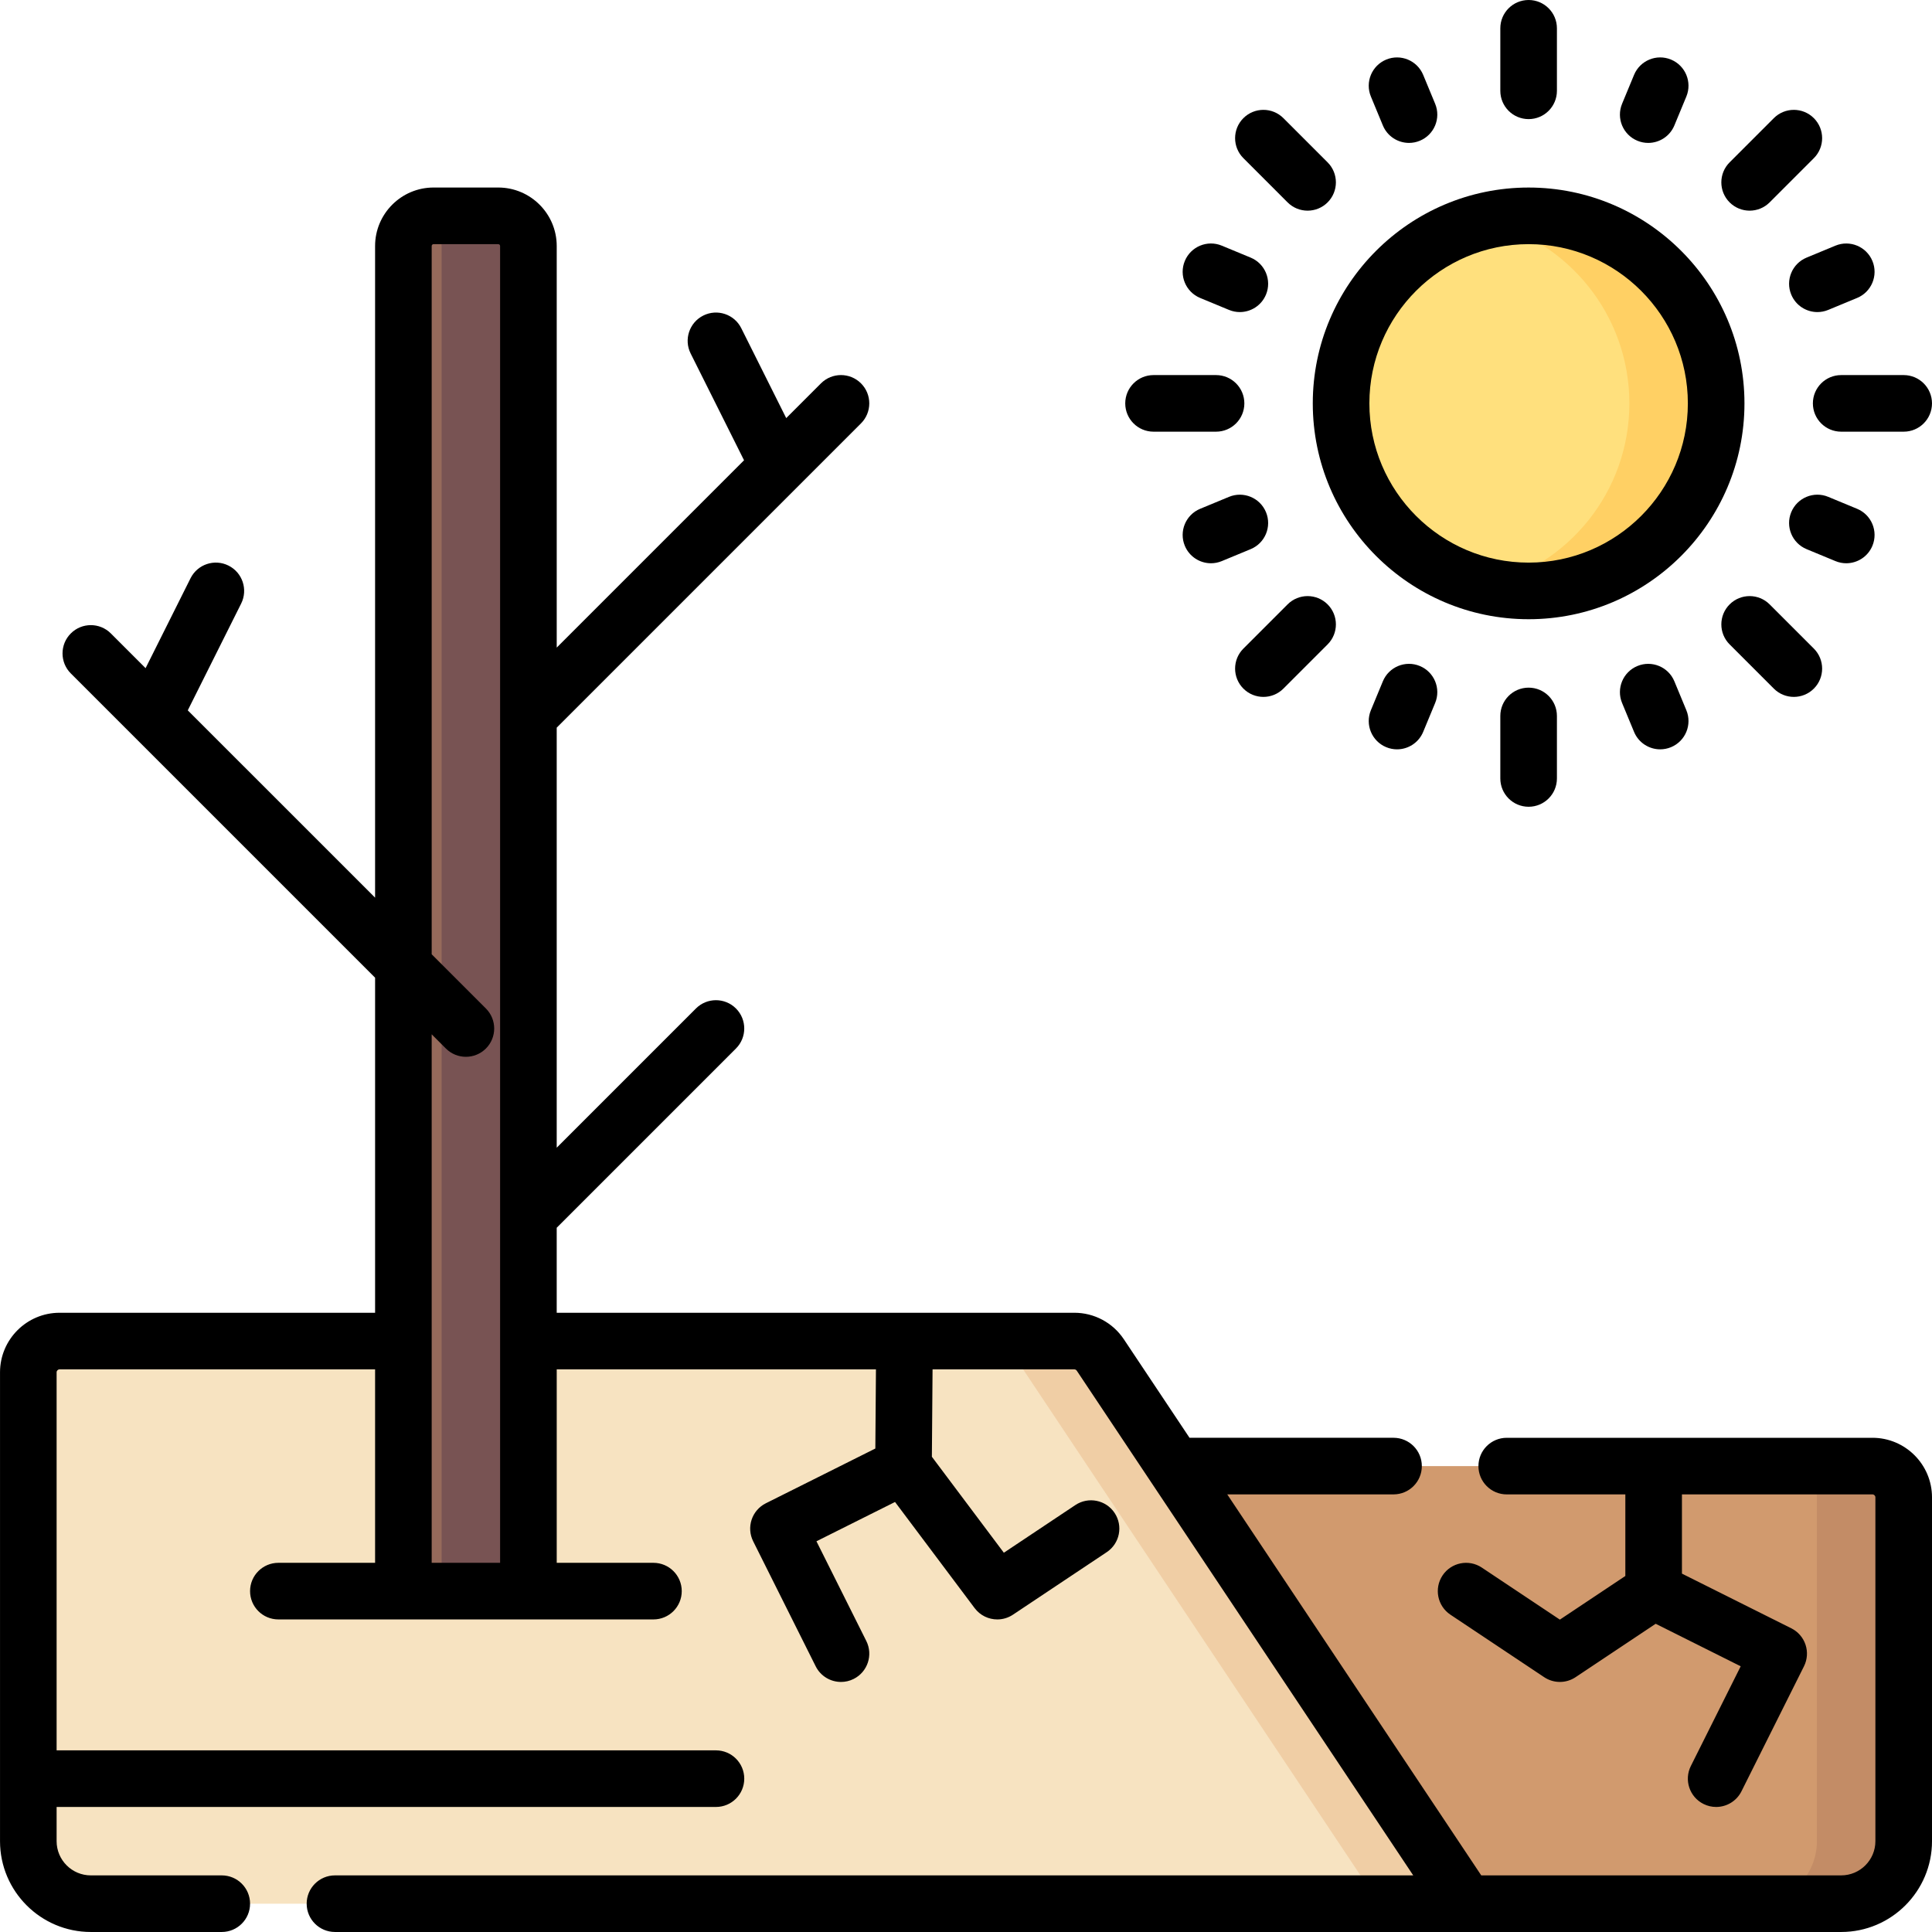 <svg id="Capa_1" enable-background="new 0 0 512.001 512.001" height="512" viewBox="0 0 512.001 512.001" width="512" xmlns="http://www.w3.org/2000/svg"><g><g><g><circle cx="405.1" cy="106.9" fill="#ffe07d" r="49.7"/><path d="m405.1 57.2c-3.96 0-7.807.477-11.5 1.352 21.901 5.191 38.2 24.86 38.2 48.348s-16.299 43.157-38.2 48.348c3.693.875 7.54 1.352 11.5 1.352 27.449 0 49.7-22.251 49.7-49.7.001-27.449-22.251-49.7-49.7-49.7z" fill="#ffd064"/></g><g><path d="m487.934 504.5c9.15 0 16.567-7.417 16.567-16.567v-91.117c0-4.575-3.709-8.283-8.283-8.283h-189.995v115.967z" fill="#d19a6e"/><path d="m388.534 504.5-96.941-145.411c-1.536-2.304-4.123-3.689-6.892-3.689h-268.917c-4.575 0-8.283 3.709-8.283 8.283v124.25c0 9.15 7.417 16.567 16.567 16.567z" fill="#f7e3c1"/><path d="m291.593 359.089c-1.536-2.304-4.123-3.689-6.892-3.689h-23c2.77 0 5.356 1.384 6.892 3.689l96.941 145.411h23z" fill="#f0cea5"/><path d="m140.034 421.667h-33.134v-356.467c0-4.418 3.582-8 8-8h17.133c4.418 0 8 3.582 8 8v356.467z" fill="#966a5b"/><path d="m496.217 388.533h-23c4.575 0 8.283 3.709 8.283 8.284v91.117c0 9.15-7.417 16.567-16.567 16.567h23c9.149 0 16.567-7.417 16.567-16.567v-91.117c0-4.575-3.708-8.284-8.283-8.284z" fill="#c38c66"/><path d="m132.034 57.2h-17.134c-1.037 0-2.024.204-2.933.563 2.965 1.171 5.067 4.056 5.067 7.437v356.466h23v-356.466c0-4.418-3.582-8-8-8z" fill="#785353"/></g></g><g><path d="m496.217 381.033h-96.915c-4.142 0-7.5 3.357-7.5 7.5s3.358 7.5 7.5 7.5h31.431v21.62l-17.35 11.566-20.69-13.793c-3.447-2.297-8.103-1.366-10.4 2.08-2.298 3.446-1.366 8.103 2.08 10.4l24.85 16.566c1.26.84 2.71 1.26 4.16 1.26s2.9-.42 4.16-1.26l21.229-14.152 22.532 11.266-13.212 26.424c-1.852 3.705-.351 8.21 3.354 10.062 1.077.538 2.221.794 3.348.794 2.751 0 5.4-1.52 6.714-4.147l16.567-33.133c.89-1.779 1.036-3.839.407-5.727-.629-1.887-1.982-3.446-3.761-4.336l-28.987-14.494v-20.998h50.483c.432 0 .783.352.783.783v91.117c0 4.999-4.067 9.066-9.067 9.066h-95.386l-67.311-100.967h44.066c4.142 0 7.5-3.357 7.5-7.5s-3.358-7.5-7.5-7.5h-54.066l-17.402-26.104c-2.934-4.401-7.843-7.029-13.133-7.029h-137.167v-22.527l47.503-47.503c2.929-2.93 2.929-7.678 0-10.607-2.929-2.928-7.678-2.928-10.606 0l-36.897 36.897v-111.317l80.637-80.636c2.929-2.93 2.929-7.678 0-10.607-2.929-2.928-7.678-2.928-10.606 0l-9.209 9.209-11.913-23.827c-1.852-3.704-6.356-5.206-10.062-3.354-3.705 1.853-5.206 6.357-3.354 10.062l14.149 28.298-49.641 49.641v-106.426c0-8.547-6.953-15.5-15.5-15.5h-17.135c-8.547 0-15.5 6.953-15.5 15.5v172.692l-49.641-49.64 14.149-28.298c1.853-3.705.351-8.21-3.354-10.062-3.703-1.855-8.209-.351-10.062 3.354l-11.913 23.827-9.209-9.208c-2.929-2.928-7.678-2.928-10.606 0-2.929 2.93-2.929 7.678 0 10.607l80.636 80.634v88.794h-83.616c-8.703 0-15.783 7.08-15.783 15.783v124.25c0 13.271 10.796 24.067 24.066 24.067h34.7c4.142 0 7.5-3.357 7.5-7.5s-3.358-7.5-7.5-7.5h-34.7c-5 0-9.067-4.067-9.067-9.066v-9.067h174.733c4.142 0 7.5-3.357 7.5-7.5s-3.358-7.5-7.5-7.5h-174.733v-100.183c0-.432.352-.783.783-.783h83.617v51.267h-25.633c-4.142 0-7.5 3.357-7.5 7.5s3.358 7.5 7.5 7.5h99.4c4.142 0 7.5-3.357 7.5-7.5s-3.358-7.5-7.5-7.5h-25.633v-51.268h84.6l-.164 20.98-29.023 14.512c-1.779.89-3.132 2.449-3.761 4.336-.629 1.888-.482 3.947.407 5.727l16.567 33.134c1.314 2.628 3.962 4.148 6.714 4.148 1.127 0 2.271-.256 3.348-.794 3.705-1.853 5.206-6.357 3.354-10.062l-13.212-26.425 20.826-10.414 21.095 28.126c1.468 1.958 3.719 3.001 6.005 3.001 1.433 0 2.879-.41 4.155-1.261l24.85-16.567c3.447-2.298 4.378-6.954 2.08-10.4-2.297-3.446-6.955-4.377-10.4-2.08l-18.947 12.632-19.073-25.432.181-23.159h37.566c.263 0 .506.13.652.349l19.642 29.463c.005.008.011.017.017.025l69.507 104.261h-285.752c-4.142 0-7.5 3.357-7.5 7.5s3.358 7.5 7.5 7.5h299.757c.005 0 .011.001.016.001s.009-.001.014-.001h99.379c13.27 0 24.066-10.796 24.066-24.066v-91.117c0-8.704-7.08-15.784-15.783-15.784zm-381.817 33.134v-140.061l3.764 3.764c1.464 1.464 3.384 2.196 5.303 2.196s3.839-.732 5.303-2.196c2.929-2.93 2.929-7.678 0-10.607l-14.37-14.37v-187.693c0-.275.224-.5.5-.5h17.133c.276 0 .5.225.5.5v124.531.005 132.528.003 91.899h-18.133z"/><path d="m405.101 49.7c-31.54 0-57.2 25.66-57.2 57.2s25.66 57.199 57.2 57.199 57.2-25.659 57.2-57.199-25.66-57.2-57.2-57.2zm0 99.4c-23.269 0-42.2-18.931-42.2-42.199 0-23.27 18.931-42.2 42.2-42.2s42.2 18.931 42.2 42.2c-.001 23.268-18.931 42.199-42.2 42.199z"/><path d="m405.101 31.566c4.142 0 7.5-3.357 7.5-7.5v-16.566c0-4.143-3.358-7.5-7.5-7.5s-7.5 3.357-7.5 7.5v16.566c0 4.143 3.357 7.5 7.5 7.5z"/><path d="m341.225 53.631c1.464 1.465 3.384 2.197 5.303 2.197s3.839-.732 5.303-2.196c2.929-2.929 2.929-7.678 0-10.606l-11.714-11.716c-2.929-2.93-7.678-2.929-10.606-.001-2.929 2.929-2.929 7.678 0 10.606z"/><path d="m305.701 114.4h16.566c4.142 0 7.5-3.357 7.5-7.5s-3.358-7.5-7.5-7.5h-16.566c-4.142 0-7.5 3.357-7.5 7.5s3.358 7.5 7.5 7.5z"/><path d="m334.814 184.686c1.919 0 3.839-.732 5.303-2.197l11.714-11.715c2.929-2.929 2.929-7.678 0-10.606s-7.678-2.929-10.606.001l-11.714 11.715c-2.929 2.929-2.929 7.678 0 10.606 1.464 1.464 3.384 2.196 5.303 2.196z"/><path d="m397.601 189.733v16.567c0 4.143 3.358 7.5 7.5 7.5s7.5-3.357 7.5-7.5v-16.566c0-4.143-3.358-7.5-7.5-7.5-4.143-.001-7.5 3.357-7.5 7.499z"/><path d="m470.083 182.489c1.464 1.465 3.384 2.197 5.303 2.197s3.839-.732 5.303-2.196c2.929-2.929 2.929-7.678 0-10.606l-11.714-11.715c-2.928-2.93-7.677-2.929-10.606-.001-2.929 2.929-2.929 7.678 0 10.606z"/><path d="m480.434 106.9c0 4.143 3.358 7.5 7.5 7.5h16.566c4.142 0 7.5-3.357 7.5-7.5s-3.358-7.5-7.5-7.5h-16.567c-4.141 0-7.499 3.358-7.499 7.5z"/><path d="m463.672 55.828c1.919 0 3.839-.732 5.303-2.197l11.714-11.715c2.929-2.929 2.929-7.678 0-10.606s-7.678-2.929-10.607.001l-11.714 11.715c-2.929 2.929-2.929 7.678 0 10.606 1.465 1.464 3.385 2.196 5.304 2.196z"/><path d="m366.472 33.242c1.196 2.889 3.989 4.632 6.932 4.632.957 0 1.929-.185 2.867-.573 3.827-1.585 5.644-5.972 4.059-9.799l-3.17-7.653c-1.585-3.827-5.972-5.642-9.799-4.059-3.827 1.585-5.644 5.972-4.059 9.799z"/><path d="m318.049 78.96 7.653 3.17c.938.39 1.911.573 2.867.573 2.943 0 5.736-1.744 6.932-4.632 1.585-3.827-.232-8.214-4.059-9.799l-7.653-3.17c-3.826-1.59-8.214.231-9.799 4.059-1.585 3.827.233 8.214 4.059 9.799z"/><path d="m335.501 135.729c-1.585-3.827-5.974-5.642-9.799-4.059l-7.653 3.17c-3.827 1.585-5.644 5.972-4.059 9.799 1.196 2.889 3.989 4.632 6.932 4.632.957 0 1.929-.185 2.867-.573l7.653-3.17c3.827-1.586 5.644-5.972 4.059-9.799z"/><path d="m366.472 180.558-3.17 7.653c-1.585 3.827.232 8.214 4.059 9.799.939.39 1.911.573 2.867.573 2.943 0 5.736-1.744 6.932-4.632l3.17-7.653c1.585-3.827-.232-8.214-4.059-9.799-3.828-1.589-8.214.231-9.799 4.059z"/><path d="m433.929 176.499c-3.827 1.585-5.644 5.972-4.059 9.799l3.17 7.653c1.196 2.889 3.989 4.632 6.932 4.632.957 0 1.929-.185 2.867-.573 3.827-1.585 5.644-5.972 4.059-9.799l-3.17-7.653c-1.584-3.828-5.972-5.643-9.799-4.059z"/><path d="m489.278 149.27c2.943 0 5.736-1.744 6.932-4.632 1.585-3.827-.233-8.214-4.059-9.799l-7.653-3.17c-3.827-1.589-8.214.232-9.799 4.059s.233 8.214 4.059 9.799l7.653 3.17c.939.39 1.911.573 2.867.573z"/><path d="m474.699 78.071c1.196 2.889 3.989 4.632 6.932 4.632.956 0 1.929-.185 2.867-.573l7.653-3.17c3.827-1.585 5.644-5.972 4.059-9.799s-5.972-5.644-9.799-4.059l-7.653 3.17c-3.826 1.585-5.644 5.972-4.059 9.799z"/><path d="m433.929 37.301c.939.39 1.911.573 2.867.573 2.943 0 5.736-1.744 6.932-4.632l3.17-7.653c1.585-3.827-.232-8.214-4.059-9.799-3.828-1.588-8.214.232-9.799 4.059l-3.17 7.653c-1.585 3.827.233 8.214 4.059 9.799z"/></g></g></svg>